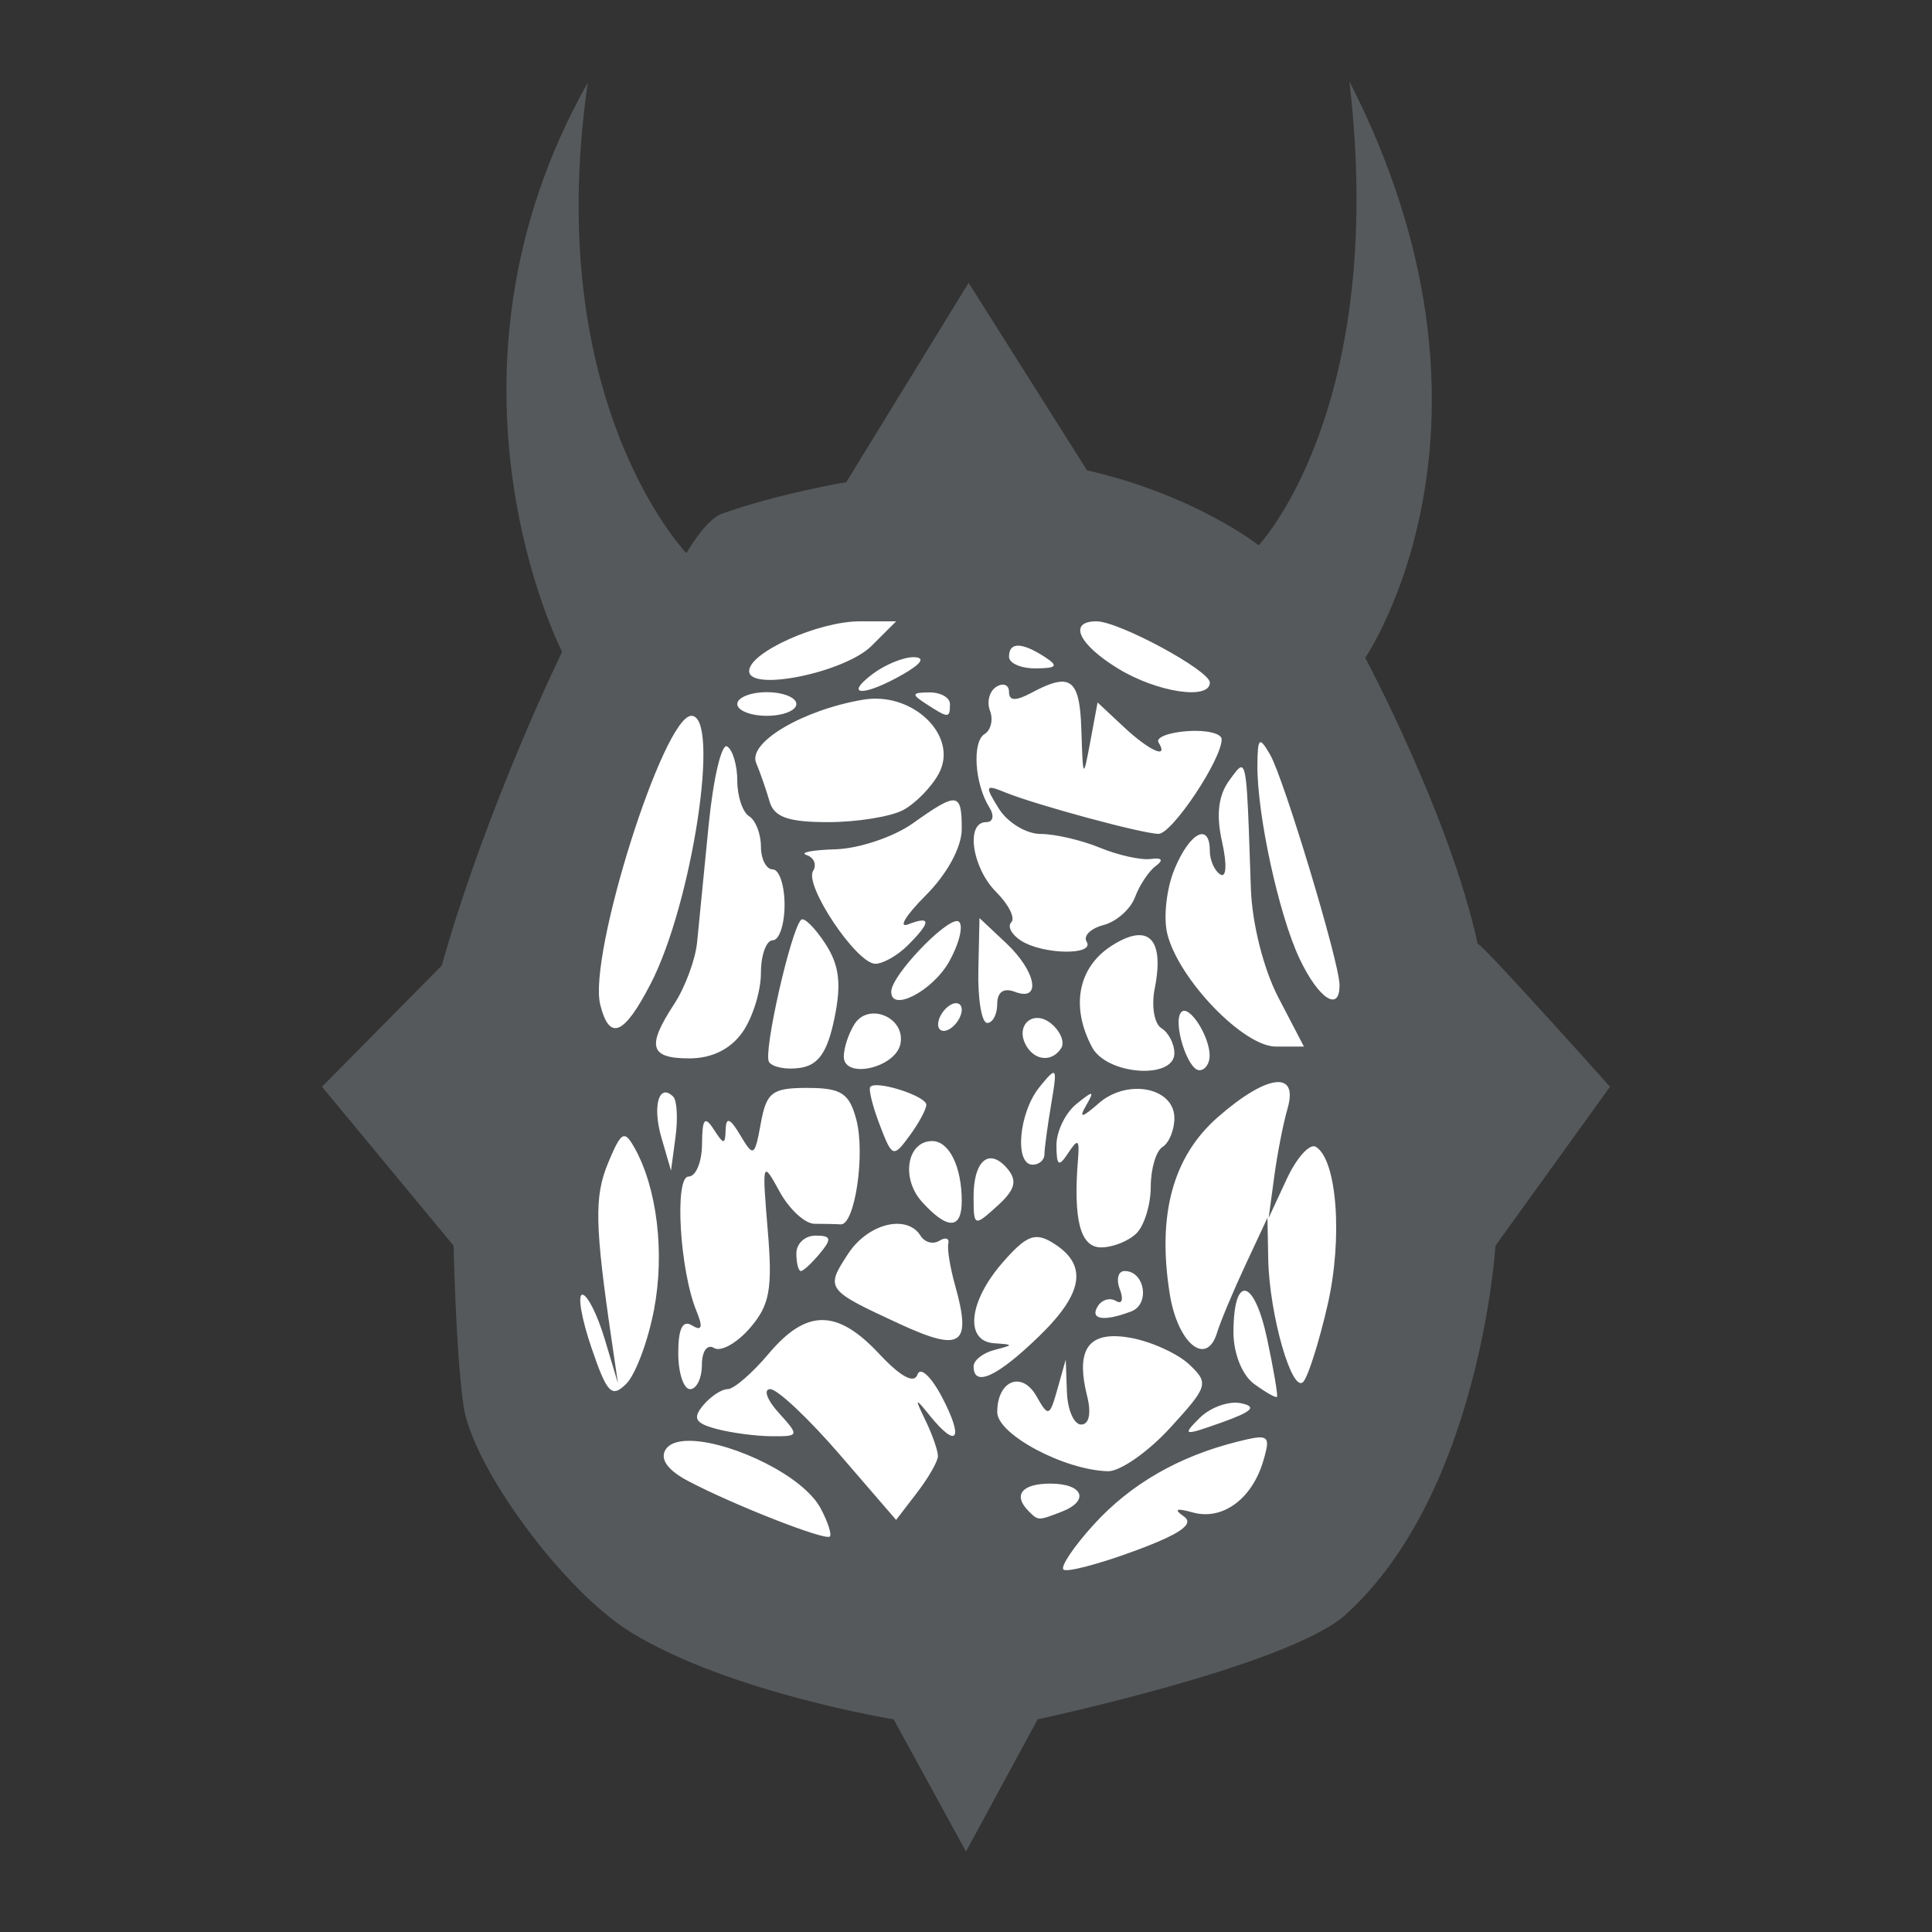<?xml version="1.0" encoding="UTF-8" standalone="no"?>
<svg
   xmlns:dc="http://purl.org/dc/elements/1.1/"
   xmlns:cc="http://creativecommons.org/ns#"
   xmlns:rdf="http://www.w3.org/1999/02/22-rdf-syntax-ns#"
   xmlns:svg="http://www.w3.org/2000/svg"
   xmlns="http://www.w3.org/2000/svg"
   xmlns:sodipodi="http://sodipodi.sourceforge.net/DTD/sodipodi-0.dtd"
   xmlns:inkscape="http://www.inkscape.org/namespaces/inkscape"
   viewBox="0 0 192 192"
   version="1.1"
   id="svg16"
   sodipodi:docname="obey-me.svg"
   inkscape:version="0.92.4 (5da689c313, 2019-01-14)">
  <rect x="0" y="0" width="192" height="192" fill="#333333" stroke="none"/>
  <sodipodi:namedview
     pagecolor="#ffffff"
     bordercolor="#666666"
     borderopacity="1"
     objecttolerance="10"
     gridtolerance="10"
     guidetolerance="10"
     inkscape:pageopacity="0"
     inkscape:pageshadow="2"
     inkscape:window-width="1920"
     inkscape:window-height="1017"
     id="namedview18"
     showgrid="true"
     inkscape:zoom="4.9166667"
     inkscape:cx="99.459411"
     inkscape:cy="94.344074"
     inkscape:window-x="-8"
     inkscape:window-y="-8"
     inkscape:window-maximized="1"
     inkscape:current-layer="svg16"
     inkscape:snap-global="true">
    <inkscape:grid
       type="xygrid"
       id="grid827"
       spacingx="4"
       spacingy="4" />
  </sodipodi:namedview>
  <defs
     id="defs4">
    <style
       id="style2">.a{fill:none;stroke:#b1b5bd;stroke-linecap:round;stroke-linejoin:round;isolation:isolate;opacity:0.63;}</style>
  </defs>
  <path
     style="fill:#56595b;stroke:none;stroke-width:2.727px;stroke-linecap:butt;stroke-linejoin:miter;stroke-opacity:1"
     d="m 96,184 7.122,-13.137 c 0,0 24.955,-5.309 30.59,-10.393 13.4,-12.089 14.903,-36.669 14.903,-36.669 L 160,108 c 0,0 -12.891,-14.426 -13.15,-14.2 -2.741,-12.624 -11.177,-28.433 -11.177,-28.433 0,0 15.889,-23.133 -1.569,-57.27 3.812,32.626 -9.02,46.093 -9.02,46.093 0,0 -6.274,-4.977 -17.06,-7.451 L 96.259,28.11 84.101,47.915 c 0,0 -6.756,1.137 -12.354,3.137 -1.656,0.592 -3.53,3.922 -3.53,3.922 0,0 -14.422,-14.907 -9.804,-46.761 -16.56,29.367 -2.549,56.565 -2.549,56.565 0,0 -7.473,15.244 -11.961,31.178 L 32,108 45.08,123.801 c 0,0 0.22,10.634 0.98,15.883 0.89,6.142 9.972,18.456 16.668,22.55 9.798,5.991 26.08,8.628 26.08,8.628 z"
     id="path940"
     inkscape:connector-curvature="0"
     sodipodi:nodetypes="ccscccccccccsccccccsscc" />
  <path
     style="fill:#ffffff;stroke-width:1.174"
     d="m 85.453,61.747 c -4.123,0 -11.003,3.088 -11.003,4.937 0,2.102 9.525,0.142 12.17,-2.503 l 2.439,-2.434 z m 23.514,0 c -2.854,0 -1.798,2.29 2.168,4.708 3.852,2.348 9.097,3.144 9.097,1.379 0,-1.201 -9.042,-6.088 -11.264,-6.088 z m -7.787,2.418 c -0.596,0 -0.905,0.367 -0.905,1.102 0,0.646 1.189,1.166 2.642,1.156 2.136,-0.014 2.303,-0.235 0.879,-1.156 -1.138,-0.735 -2.019,-1.102 -2.615,-1.102 z m -10.364,1.145 c -1.007,-0.022 -2.858,0.735 -4.112,1.683 -2.918,2.207 -0.837,2.233 3.004,0.037 1.881,-1.075 2.281,-1.694 1.108,-1.72 z m 14.95,2.445 c -0.733,-0.089 -1.77,0.299 -3.222,1.076 -1.602,0.857 -2.269,0.837 -2.269,-0.069 0,-0.706 -0.567,-0.938 -1.257,-0.511 -0.69,0.426 -0.972,1.498 -0.634,2.381 0.339,0.883 0.095,1.925 -0.538,2.317 -1.259,0.778 -0.986,4.957 0.474,7.286 0.52,0.829 0.378,1.47 -0.325,1.47 -2.058,0 -1.4,4.538 1.007,6.945 1.238,1.238 1.914,2.587 1.502,2.999 -0.412,0.412 0.03,1.242 0.98,1.843 2.205,1.394 7.354,1.462 6.503,0.085 -0.354,-0.572 0.407,-1.316 1.688,-1.651 1.281,-0.335 2.686,-1.584 3.126,-2.775 0.44,-1.191 1.368,-2.583 2.061,-3.094 0.8,-0.59 0.618,-0.843 -0.501,-0.692 -0.969,0.13 -3.247,-0.375 -5.065,-1.124 -1.818,-0.749 -4.463,-1.363 -5.88,-1.363 -1.417,0 -3.284,-1.129 -4.149,-2.514 -1.423,-2.278 -1.368,-2.434 0.596,-1.63 3.051,1.249 13.641,4.116 15.264,4.133 1.343,0.014 6.279,-7.376 6.279,-9.4 0,-0.583 -1.534,-0.945 -3.409,-0.81 -1.874,0.136 -3.163,0.64 -2.865,1.124 1.06,1.722 -0.91,0.844 -3.462,-1.545 l -2.594,-2.429 -0.724,3.893 c -0.702,3.767 -0.735,3.734 -0.884,-1.092 -0.1,-3.226 -0.483,-4.704 -1.704,-4.852 z m -29.559,1.033 c -1.614,0 -2.935,0.531 -2.935,1.177 0,0.646 1.32,1.172 2.935,1.172 1.614,0 2.935,-0.526 2.935,-1.172 0,-0.646 -1.32,-1.177 -2.935,-1.177 z m 16.143,0.022 c -1.756,0.016 -1.798,0.183 -0.293,1.156 2.216,1.432 2.349,1.432 2.349,0 0,-0.646 -0.926,-1.166 -2.056,-1.156 z m -4.772,0.644 c -0.597,-0.047 -1.212,-0.022 -1.832,0.085 -6.002,1.031 -11.442,4.253 -10.599,6.279 0.407,0.977 1.007,2.699 1.331,3.829 0.449,1.56 1.849,2.056 5.816,2.056 2.873,0 6.233,-0.543 7.467,-1.204 1.234,-0.66 2.826,-2.295 3.542,-3.632 1.747,-3.265 -1.548,-7.082 -5.725,-7.414 z m -18.865,1.683 c -2.776,0 -10.29,23.811 -9.06,28.712 0.914,3.643 2.356,3.045 5.006,-2.077 4.128,-7.979 6.968,-26.635 4.053,-26.635 z m 56.487,2.647 c -0.176,0.138 -0.224,0.842 -0.24,2.184 -0.057,4.914 2.127,14.96 4.197,19.323 1.897,3.998 4.01,5.362 3.963,2.556 -0.038,-2.29 -5.544,-20.525 -6.902,-22.859 -0.532,-0.914 -0.841,-1.341 -1.017,-1.204 z m -52.935,0.394 c -0.554,-0.342 -1.383,3.188 -1.843,7.851 -0.46,4.662 -0.974,9.89 -1.145,11.616 -0.171,1.726 -1.194,4.484 -2.269,6.125 -2.773,4.233 -2.444,5.411 1.502,5.411 2.24,0 4.099,-0.918 5.283,-2.61 1.005,-1.435 1.827,-4.076 1.827,-5.869 0,-1.793 0.531,-3.259 1.177,-3.259 0.646,0 1.172,-1.583 1.172,-3.52 0,-1.937 -0.526,-3.52 -1.172,-3.52 -0.646,0 -1.177,-1.026 -1.177,-2.28 0,-1.253 -0.526,-2.605 -1.172,-3.004 -0.646,-0.399 -1.177,-1.988 -1.177,-3.526 0,-1.538 -0.453,-3.072 -1.007,-3.414 z m 51.087,2.077 c -0.265,-0.005 -0.641,0.555 -1.193,1.31 -1.084,1.482 -1.313,3.425 -0.714,6.082 0.505,2.237 0.435,3.631 -0.165,3.259 -0.577,-0.356 -1.049,-1.408 -1.049,-2.338 0,-2.888 -1.99,-1.864 -3.51,1.806 -0.797,1.924 -1.119,4.824 -0.714,6.439 1.135,4.524 7.563,11.195 10.785,11.195 h 2.791 l -2.535,-4.868 c -1.483,-2.845 -2.619,-7.356 -2.738,-10.86 -0.314,-9.289 -0.376,-12.015 -0.959,-12.026 z m -28.542,3.291 c -0.662,-0.076 -1.876,0.698 -4.09,2.274 -1.904,1.356 -5.368,2.517 -7.691,2.583 -2.323,0.066 -3.613,0.323 -2.871,0.57 0.742,0.247 1.031,0.962 0.644,1.587 -0.887,1.436 4.326,9.209 6.183,9.219 0.761,0.005 2.213,-0.818 3.228,-1.832 2.332,-2.332 2.339,-2.97 0.027,-2.082 -1,0.384 -0.211,-0.913 1.758,-2.881 2.138,-2.138 3.579,-4.797 3.579,-6.604 0,-1.831 -0.105,-2.757 -0.767,-2.833 z m 2.53,11.691 -0.112,5.214 c -0.062,2.866 0.333,5.209 0.879,5.209 0.546,0 0.996,-0.848 0.996,-1.885 0,-1.195 0.643,-1.637 1.758,-1.209 2.676,1.027 2.123,-2.027 -0.879,-4.847 z m -17.725,0.17 c -1.027,1.027 -3.777,13.179 -3.196,14.119 0.328,0.531 1.713,0.8 3.078,0.602 1.836,-0.267 2.73,-1.551 3.43,-4.937 0.713,-3.45 0.484,-5.287 -0.927,-7.44 -1.03,-1.572 -2.103,-2.626 -2.386,-2.343 z m 15.488,0.128 c -1.316,-0.005 -6.468,5.373 -6.53,6.982 -0.082,2.141 4.102,-0.011 5.757,-2.961 0.974,-1.734 1.419,-3.507 0.985,-3.941 -0.051,-0.051 -0.125,-0.08 -0.213,-0.08 z m 17.677,1.438 c -0.659,0.112 -1.458,0.461 -2.381,1.065 -3.286,2.153 -4.006,6.043 -1.864,10.045 1.472,2.75 8.175,3.227 8.175,0.581 0,-0.93 -0.584,-2.048 -1.294,-2.487 -0.711,-0.439 -1.006,-2.213 -0.66,-3.941 0.751,-3.755 0.002,-5.596 -1.976,-5.262 z m -17.922,6.737 c -0.14,0.027 -0.291,0.087 -0.453,0.187 -0.646,0.399 -1.177,1.256 -1.177,1.901 0,0.646 0.531,0.846 1.177,0.447 0.646,-0.399 1.172,-1.25 1.172,-1.896 0,-0.484 -0.298,-0.72 -0.719,-0.639 z m 22.886,0.746 c -0.128,-0.016 -0.241,0.022 -0.336,0.117 -0.91,0.91 0.594,5.784 1.784,5.784 0.57,0 1.032,-0.663 1.023,-1.47 -0.022,-1.718 -1.575,-4.317 -2.471,-4.431 z m -30.635,0.277 c -0.825,-0.084 -1.668,0.217 -2.194,1.049 -0.571,0.901 -1.05,2.338 -1.06,3.19 -0.027,2.33 5.172,1.165 5.635,-1.262 0.31,-1.626 -1.007,-2.837 -2.381,-2.977 z m 16.037,0.431 c -1.24,-0.054 -2.056,1.31 -1.108,2.844 0.898,1.454 2.579,1.519 3.435,0.133 0.354,-0.573 -0.092,-1.657 -0.996,-2.407 -0.457,-0.38 -0.918,-0.552 -1.331,-0.57 z m 1.454,5.48 c -0.233,0.102 -0.65,0.592 -1.305,1.401 -2.051,2.533 -2.501,7.701 -0.671,7.701 0.646,0 1.172,-0.463 1.172,-1.028 0,-0.565 0.302,-2.811 0.671,-4.99 0.397,-2.344 0.522,-3.254 0.133,-3.084 z m 22.14,0.911 c -1.263,0.158 -3.282,1.333 -5.731,3.483 -4.455,3.912 -6.019,9.683 -4.761,17.549 0.788,4.928 3.651,7.283 4.697,3.867 0.343,-1.119 1.61,-4.144 2.817,-6.727 l 2.194,-4.698 0.08,4.106 c 0.107,5.515 2.383,13.448 3.494,12.175 0.49,-0.562 1.572,-3.998 2.407,-7.637 1.515,-6.603 0.938,-14.404 -1.161,-15.701 -0.607,-0.375 -1.909,1.062 -2.897,3.19 l -1.8,3.867 0.554,-4.106 c 0.303,-2.26 0.898,-5.301 1.321,-6.753 0.558,-1.914 0.048,-2.773 -1.214,-2.615 z m -39.817,0.298 c -0.196,0.016 -0.345,0.068 -0.426,0.149 -0.208,0.208 0.21,1.9 0.921,3.765 1.247,3.266 1.355,3.308 2.967,1.113 0.92,-1.253 1.672,-2.642 1.672,-3.089 0,-0.749 -3.76,-2.058 -5.134,-1.939 z m -6.673,0.261 c -3.526,0 -4.078,0.426 -4.644,3.526 -0.606,3.317 -0.727,3.383 -2.04,1.172 -0.999,-1.682 -1.41,-1.847 -1.449,-0.586 -0.048,1.565 -0.181,1.565 -1.193,0 -0.887,-1.372 -1.142,-1.051 -1.156,1.465 -0.011,1.776 -0.609,3.233 -1.337,3.233 -1.432,0 -0.878,9.35 0.794,13.395 0.655,1.586 0.522,2 -0.447,1.401 -0.934,-0.577 -1.374,0.3 -1.374,2.743 0,1.975 0.531,3.59 1.177,3.59 0.646,0 1.172,-1.089 1.172,-2.418 0,-1.356 0.532,-2.091 1.209,-1.672 0.664,0.41 2.265,-0.479 3.563,-1.981 1.979,-2.289 2.265,-3.875 1.768,-9.779 -0.569,-6.769 -0.523,-6.916 1.166,-3.813 0.967,1.776 2.535,3.228 3.483,3.228 0.948,0 2.12,0.025 2.604,0.059 1.408,0.096 2.464,-7.007 1.55,-10.428 -0.699,-2.615 -1.499,-3.132 -4.847,-3.132 z m 32.584,0.096 c -1.235,0.04 -2.558,0.487 -3.622,1.417 -1.693,1.48 -2.03,1.547 -1.284,0.25 0.874,-1.518 0.743,-1.538 -0.969,-0.149 -1.092,0.886 -1.98,2.733 -1.971,4.106 0.014,2.052 0.224,2.187 1.177,0.74 0.955,-1.45 1.125,-1.347 0.969,0.586 -0.491,6.082 0.219,8.804 2.296,8.804 1.162,0 2.746,-0.631 3.52,-1.406 0.775,-0.775 1.411,-2.858 1.411,-4.628 0,-1.77 0.526,-3.548 1.172,-3.947 0.646,-0.399 1.177,-1.687 1.177,-2.865 0,-1.902 -1.82,-2.974 -3.877,-2.908 z m -46.837,0.373 c -0.744,0.206 -0.953,2.109 -0.266,4.468 l 0.953,3.281 0.447,-3.334 c 0.246,-1.835 0.148,-3.639 -0.224,-4.01 -0.354,-0.354 -0.663,-0.474 -0.911,-0.405 z m -3.872,4.341 c -0.455,-0.114 -0.882,0.696 -1.699,2.668 -1.377,3.324 -1.318,6.163 0.383,17.762 l 0.602,4.112 -1.321,-4.405 c -0.726,-2.421 -1.723,-4.399 -2.216,-4.399 -0.493,0 -0.086,2.367 0.9,5.262 1.553,4.559 2.016,5.041 3.467,3.59 0.921,-0.921 2.163,-4.246 2.759,-7.387 1.072,-5.65 0.298,-12.056 -1.939,-16.053 -0.382,-0.682 -0.664,-1.082 -0.937,-1.15 z m 30.518,0.474 c -2.509,0 -3.132,3.703 -1.017,6.04 2.53,2.796 3.952,2.768 3.952,-0.074 0,-3.42 -1.252,-5.965 -2.935,-5.965 z m 5.63,1.731 c -0.904,0.169 -1.518,1.526 -1.518,3.803 0,2.971 0.058,2.995 2.343,0.927 1.778,-1.609 2.027,-2.5 1.039,-3.691 -0.676,-0.814 -1.322,-1.14 -1.864,-1.039 z m -9.139,6.492 c -1.635,0.011 -3.609,1.086 -4.841,2.967 -2.291,3.496 -2.216,3.594 5.076,6.966 6.2,2.867 7.228,2.146 5.534,-3.867 -0.486,-1.725 -0.782,-3.569 -0.66,-4.101 0.122,-0.532 -0.283,-0.658 -0.9,-0.277 -0.617,0.381 -1.453,0.156 -1.859,-0.501 -0.507,-0.82 -1.367,-1.194 -2.349,-1.188 z m -8.085,1.172 c -1.048,0 -1.907,0.789 -1.907,1.758 0,0.969 0.203,1.763 0.447,1.763 0.244,0 1.098,-0.794 1.901,-1.763 1.197,-1.442 1.118,-1.758 -0.442,-1.758 z m 21.831,0.154 c -0.892,0.08 -1.791,0.856 -3.265,2.551 -3.369,3.875 -3.766,7.798 -0.81,7.994 1.957,0.13 1.957,0.16 0,0.671 -1.13,0.295 -2.05,1.026 -2.05,1.624 0,2.123 2.361,1.034 6.524,-3.009 4.447,-4.318 4.846,-7.126 1.326,-9.278 -0.657,-0.401 -1.19,-0.602 -1.726,-0.554 z m 8.884,3.366 c -0.646,0 -0.859,0.819 -0.474,1.821 0.385,1.002 0.21,1.523 -0.383,1.156 -0.594,-0.367 -1.411,-0.129 -1.816,0.527 -0.821,1.329 0.628,1.547 3.339,0.506 1.883,-0.722 1.337,-4.01 -0.666,-4.01 z m 12.005,1.965 c -0.674,-0.126 -1.188,1.231 -1.188,4.138 0,2.088 0.865,4.252 2.051,5.118 1.129,0.825 2.152,1.406 2.269,1.289 0.117,-0.117 -0.327,-2.72 -0.98,-5.784 -0.646,-3.027 -1.478,-4.636 -2.152,-4.761 z m -42.043,2.908 c -1.755,-0.002 -3.46,1.114 -5.337,3.345 -1.63,1.937 -3.461,3.52 -4.069,3.52 -0.608,0 -1.712,0.729 -2.45,1.619 -1.061,1.279 -0.782,1.768 1.326,2.333 1.466,0.393 3.938,0.721 5.491,0.73 2.749,0.016 2.767,-0.047 0.698,-2.333 -1.169,-1.291 -1.545,-2.349 -0.836,-2.349 0.709,0 3.812,2.925 6.897,6.498 l 5.608,6.498 2.061,-2.684 c 1.135,-1.475 2.079,-3.111 2.093,-3.638 0.014,-0.527 -0.533,-2.11 -1.214,-3.52 -1.125,-2.328 -1.088,-2.377 0.421,-0.511 2.693,3.329 3.383,2.353 1.246,-1.763 -1.1,-2.119 -2.204,-3.156 -2.482,-2.333 -0.323,0.956 -1.671,0.232 -3.803,-2.05 -2.088,-2.236 -3.896,-3.359 -5.651,-3.361 z m 29.245,1.608 c -3.061,-0.109 -3.976,1.79 -2.935,5.938 0.433,1.726 0.199,2.839 -0.591,2.839 -0.716,0 -1.352,-1.452 -1.417,-3.228 l -0.117,-3.228 -0.826,2.935 c -0.772,2.748 -0.905,2.792 -2.077,0.714 -1.45,-2.57 -3.904,-1.578 -3.904,1.577 0,2.202 6.64,5.749 10.993,5.869 1.204,0.033 3.984,-1.903 6.178,-4.298 3.79,-4.138 3.884,-4.448 1.917,-6.306 -1.138,-1.076 -3.739,-2.266 -5.779,-2.642 -0.525,-0.097 -1.006,-0.155 -1.443,-0.17 z m 11.35,6.631 c -1.078,0.13 -2.315,0.701 -3.105,1.491 -1.77,1.77 -1.604,1.8 2.194,0.447 3.046,-1.085 3.538,-1.577 1.912,-1.912 -0.302,-0.062 -0.642,-0.07 -1.001,-0.027 z m 3.057,3.43 c -0.448,-0.047 -1.204,0.118 -2.375,0.41 -5.867,1.463 -10.643,4.219 -14.311,8.25 -1.959,2.152 -3.313,4.159 -3.009,4.463 0.304,0.304 3.465,-0.521 7.025,-1.832 4.588,-1.69 6.025,-2.692 4.943,-3.446 -1.045,-0.728 -0.765,-0.852 0.884,-0.394 2.937,0.816 5.871,-1.312 6.993,-5.076 0.486,-1.628 0.597,-2.296 -0.149,-2.375 z m -56.429,0.346 c -1.345,-0.08 -2.377,0.172 -2.807,0.868 -0.579,0.937 0.219,2.046 2.237,3.11 4.486,2.367 13.628,5.952 14.087,5.523 0.214,-0.2 -0.194,-1.461 -0.911,-2.801 -1.73,-3.232 -8.57,-6.461 -12.607,-6.7 z m 35.434,4.239 c -2.85,0 -3.748,1.147 -2.152,2.743 0.953,0.953 0.934,0.952 3.233,0.069 2.858,-1.097 2.198,-2.812 -1.081,-2.812 z"
     id="path933"
     inkscape:connector-curvature="0"
     sodipodi:nodetypes="ssccsscssssccscccccsscsccsccccccccsscccscccccccsscssccccccscscccscscccccccccccccsssssssccccccccscccccccccccccscccssccssccccsccccccccscccccscscccscccccccccccsccssccccscccccccccccccscsscsccccssccsssccccsccscccccccscscscsccccccccccscssscscsscscccccccccscssscsccccscccsccscscscsccccsccccsccccccccscccsccccscscccccscccccssccscccccccssccccsscsscccccccccsccc" />
</svg>
